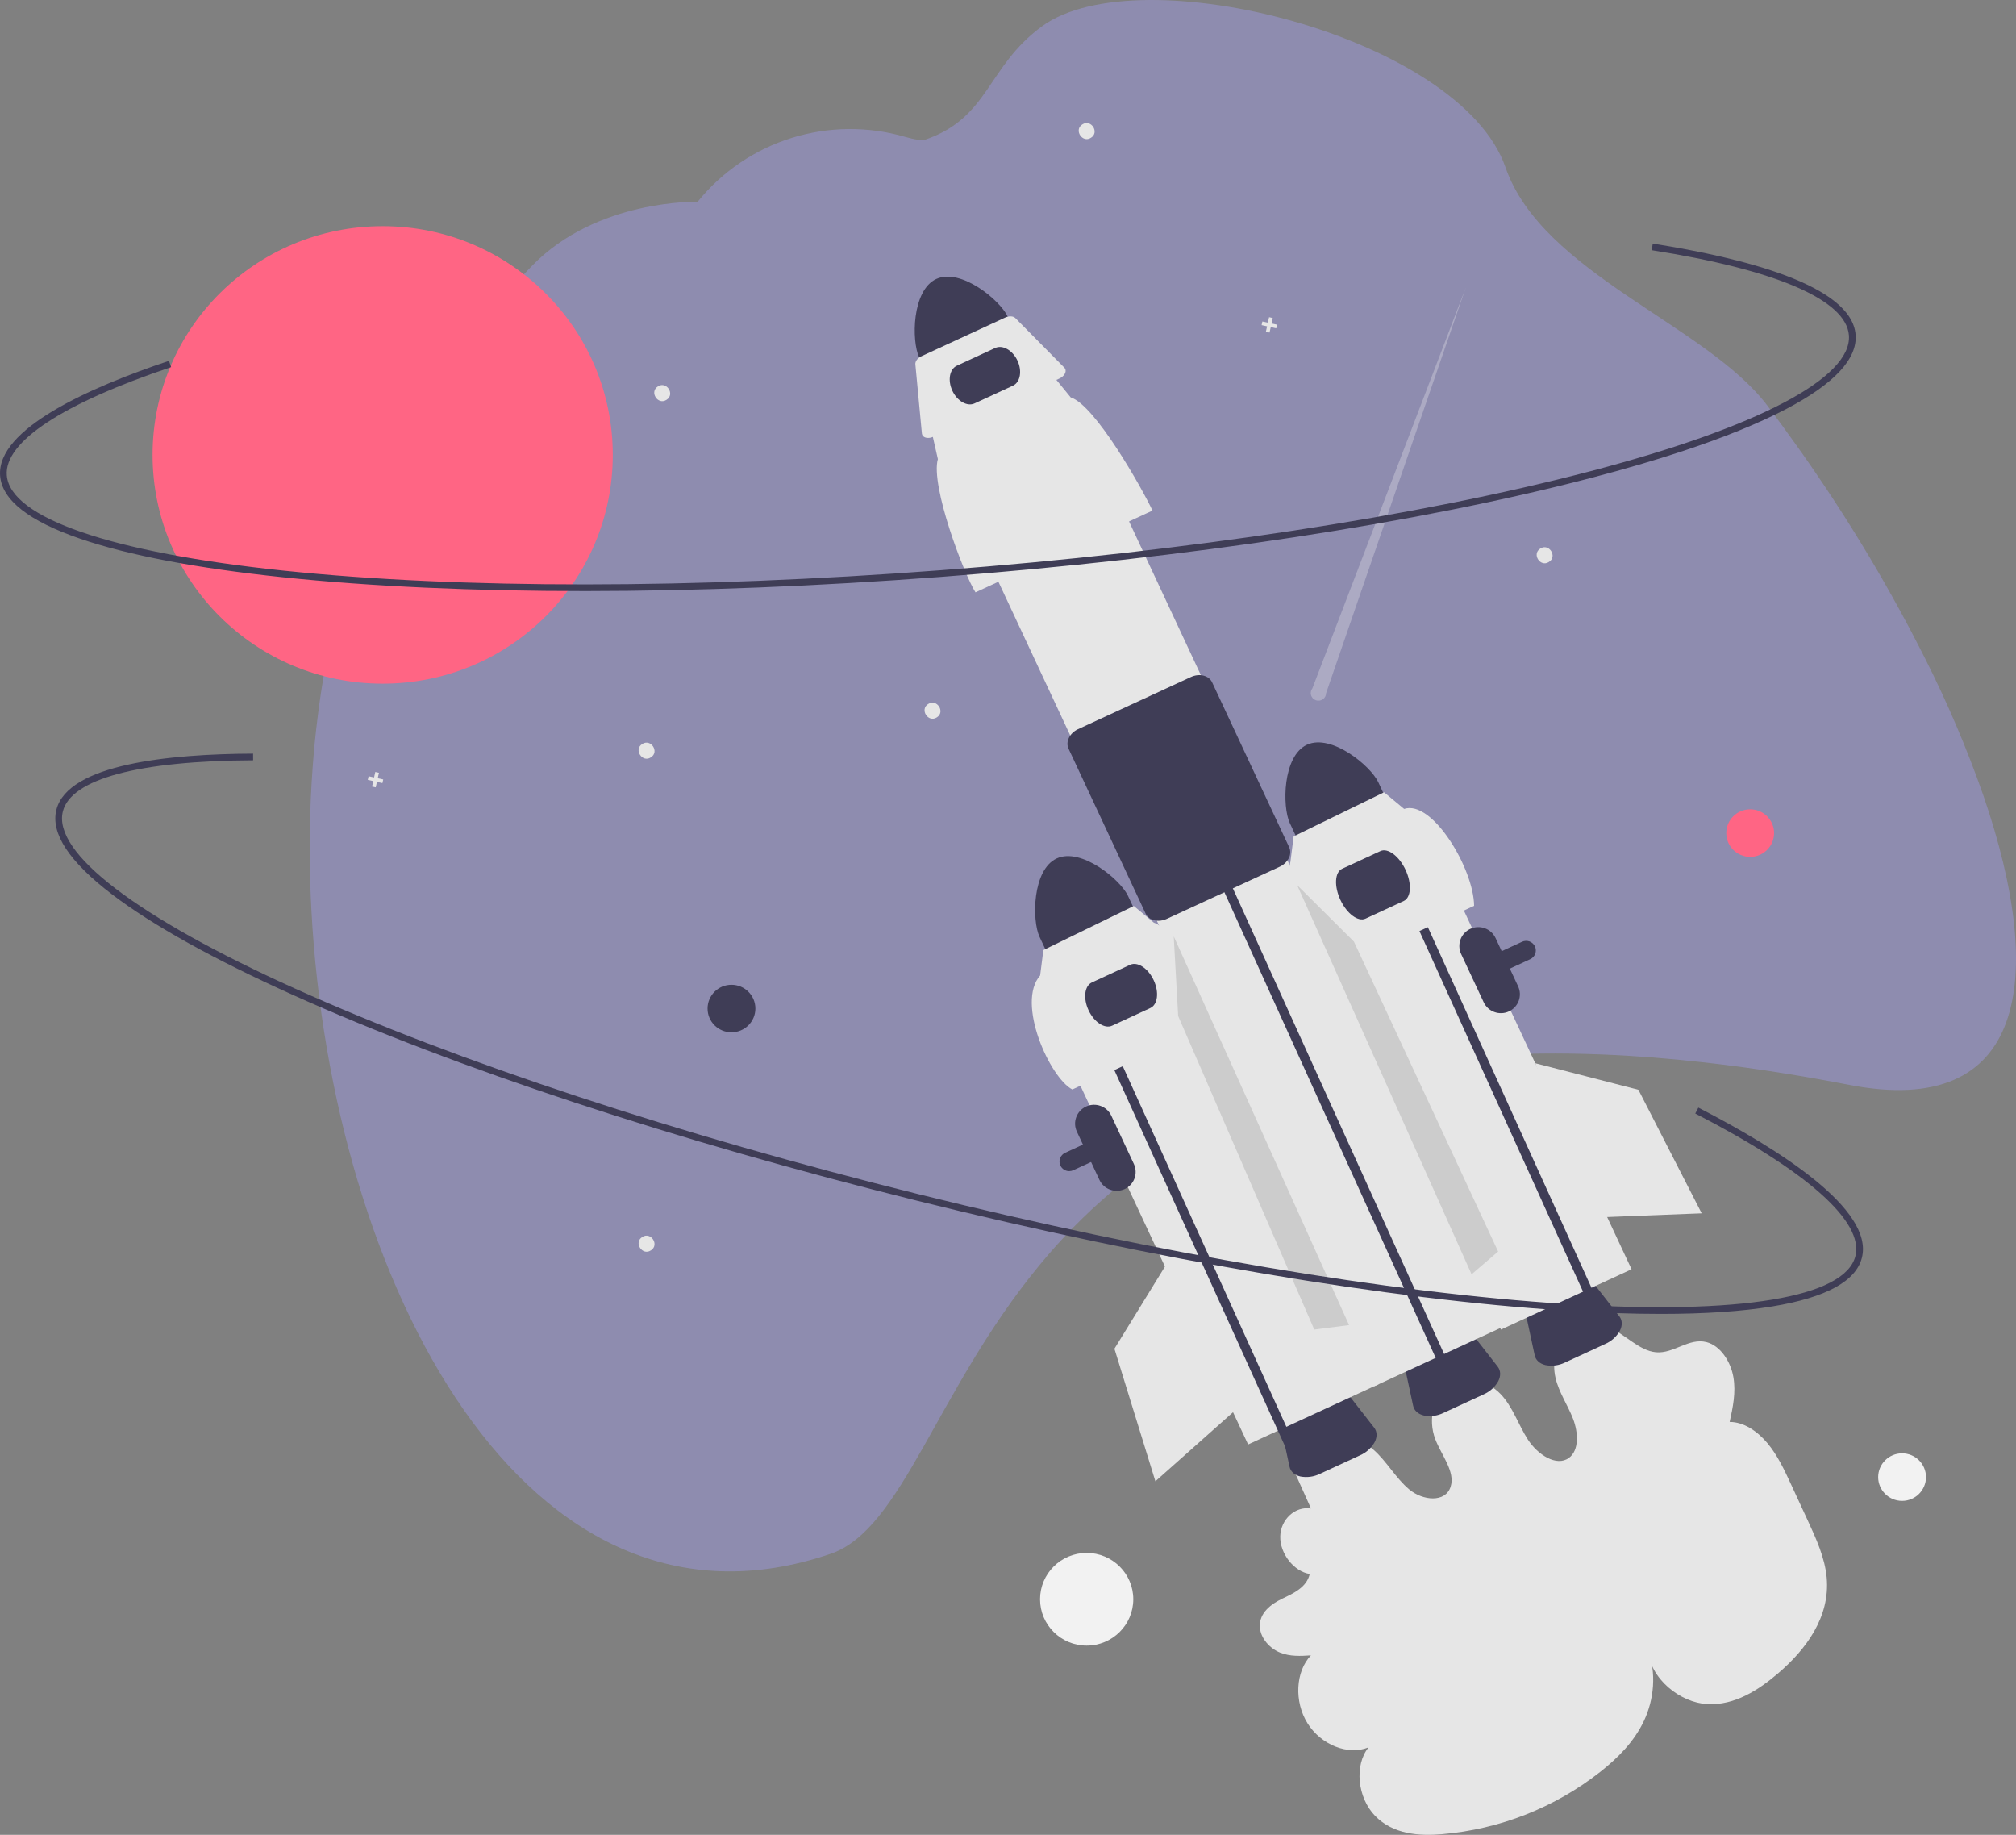 <svg width="111" height="101" viewBox="0 0 111 101" fill="none" xmlns="http://www.w3.org/2000/svg">
<rect x="0" y="0" width="111" height="101" fill="#808080" stroke="none"/>
<g clip-path="url(#clip0_105_722)">
<path d="M71.115 80.659L72.182 83.036C71.315 82.899 70.508 83.635 70.49 84.58C70.472 85.525 71.246 86.508 72.113 86.642C71.947 87.376 71.232 87.7 70.611 87.996C69.99 88.293 69.321 88.784 69.368 89.566C69.405 90.194 69.927 90.748 70.482 90.971C71.036 91.194 71.618 91.16 72.18 91.122C71.329 92.007 71.246 93.671 71.993 94.864C72.741 96.058 74.234 96.645 75.352 96.186C74.562 97.163 74.734 98.951 75.714 99.959C76.702 100.975 78.135 101.073 79.387 100.966C82.575 100.698 85.613 99.502 88.121 97.526C89.078 96.77 89.972 95.881 90.518 94.722C91.064 93.562 91.225 92.094 90.716 90.774C90.853 92.427 92.518 93.733 94.016 93.806C95.514 93.879 96.821 93.041 97.932 92.085C99.41 90.813 100.778 89.031 100.576 86.832C100.475 85.744 99.997 84.697 99.528 83.683L98.618 81.716C98.251 80.923 97.875 80.116 97.322 79.45C96.769 78.784 96.002 78.268 95.234 78.273C95.41 77.476 95.586 76.649 95.439 75.802C95.292 74.955 94.729 74.078 93.963 73.88C92.988 73.628 92.161 74.522 91.181 74.438C90.237 74.356 89.458 73.415 88.541 73.043C88.164 72.88 87.748 72.831 87.343 72.901C86.938 72.97 86.562 73.156 86.261 73.434C85.68 73.998 85.438 74.95 85.647 75.851C85.829 76.64 86.315 77.336 86.61 78.097C86.905 78.858 86.951 79.837 86.385 80.252C85.701 80.754 84.661 80.072 84.127 79.246C83.593 78.42 83.286 77.42 82.611 76.726C81.814 75.906 80.566 75.714 79.746 76.285C78.925 76.855 78.611 78.133 79.025 79.219C79.363 80.107 80.138 81.005 79.87 81.842C79.585 82.726 78.343 82.614 77.593 81.989C76.843 81.364 76.346 80.424 75.605 79.785C74.853 79.136 73.871 78.852 73.009 79.034C72.572 79.135 72.167 79.343 71.832 79.641C71.497 79.938 71.243 80.314 71.093 80.735" fill="#E6E6E6"/>
<path d="M88.384 73.979L86.171 75.001C85.839 75.164 85.461 75.215 85.097 75.145C84.776 75.07 84.559 74.874 84.501 74.609L83.987 72.219C83.889 71.768 84.265 71.234 84.88 70.95L86.102 70.386C86.717 70.102 87.37 70.161 87.654 70.525L89.16 72.458C89.327 72.672 89.337 72.963 89.188 73.256C89.007 73.578 88.725 73.832 88.384 73.979Z" fill="#3F3D56"/>
<path d="M19.759 29.799C21.84 24.139 25.087 18.974 29.292 14.633C32.86 10.952 38.413 11.105 38.413 11.105L38.444 11.066C39.781 9.428 41.574 8.219 43.599 7.59C45.625 6.962 47.792 6.941 49.829 7.532C50.358 7.683 50.765 7.75 50.959 7.683C54.49 6.454 54.324 3.682 57.371 1.449C62.705 -2.461 80.398 2.018 82.893 9.213C84.915 15.045 93.941 17.871 97.313 22.332C97.841 23.03 98.358 23.735 98.865 24.449C99.103 24.78 99.339 25.114 99.571 25.451C101.96 28.89 104.104 32.491 105.985 36.228C107.219 38.669 108.292 41.188 109.196 43.768C112.713 53.986 111.51 61.598 101.813 59.718C100.665 59.495 99.545 59.295 98.452 59.119C96.87 58.862 95.343 58.651 93.871 58.486C91.889 58.262 90.003 58.115 88.213 58.045C87.612 58.021 87.021 58.005 86.442 57.997C77.872 57.879 71.515 59.482 66.673 61.97C65.852 62.391 65.074 62.836 64.339 63.306C63.216 64.019 62.145 64.808 61.131 65.667C59.728 66.864 58.435 68.181 57.266 69.603L57.202 69.681C51.538 76.567 49.674 84.19 45.734 85.532C28.891 91.27 18.239 70.469 17.147 50.12C17.092 49.095 17.061 48.073 17.055 47.053C17.052 46.598 17.054 46.143 17.062 45.69C17.079 44.507 17.132 43.332 17.22 42.172C17.253 41.728 17.291 41.286 17.334 40.847C17.382 40.374 17.434 39.903 17.494 39.435C17.922 36.007 18.672 32.745 19.759 29.799Z" fill="#8E8CAF"/>
<path d="M71.962 40.994C70.617 41.617 70.595 44.404 71.016 45.307L71.781 46.943L76.653 44.693L75.888 43.058C75.466 42.155 73.308 40.374 71.962 40.994Z" fill="#3F3D56"/>
<path d="M58.869 64.467C58.784 64.467 58.699 64.447 58.623 64.407C58.547 64.368 58.482 64.311 58.433 64.241C58.383 64.171 58.352 64.091 58.341 64.006C58.33 63.922 58.339 63.836 58.369 63.756C58.393 63.691 58.429 63.63 58.477 63.579C58.524 63.528 58.581 63.487 58.645 63.458L83.805 51.84C83.869 51.81 83.937 51.794 84.007 51.791C84.077 51.788 84.147 51.799 84.213 51.822C84.278 51.846 84.339 51.883 84.39 51.93C84.442 51.977 84.483 52.033 84.513 52.096C84.572 52.224 84.578 52.369 84.53 52.501C84.481 52.633 84.382 52.74 84.254 52.8L59.093 64.418C59.023 64.45 58.947 64.467 58.869 64.467Z" fill="#3F3D56"/>
<path d="M78.551 45.735L71.359 49.056L82.641 73.189L89.833 69.868L78.551 45.735Z" fill="#E6E6E6"/>
<path d="M51.552 15.356C50.207 15.979 50.185 18.766 50.607 19.669L51.371 21.304L56.243 19.055L55.479 17.42C55.056 16.517 52.898 14.736 51.552 15.356Z" fill="#3F3D56"/>
<path d="M81.69 76.754L79.477 77.775C79.144 77.939 78.766 77.989 78.402 77.919C78.081 77.844 77.864 77.649 77.807 77.383L77.292 74.993C77.195 74.542 77.57 74.009 78.185 73.725L79.407 73.16C80.022 72.876 80.675 72.935 80.959 73.3L82.465 75.233C82.632 75.447 82.642 75.738 82.493 76.03C82.312 76.352 82.03 76.606 81.69 76.754Z" fill="#3F3D56"/>
<path d="M74.885 80.109L72.672 81.131C72.34 81.294 71.962 81.344 71.598 81.275C71.277 81.199 71.059 81.004 71.002 80.739L70.487 78.348C70.39 77.897 70.766 77.364 71.381 77.08L72.603 76.516C73.218 76.231 73.871 76.29 74.155 76.655L75.661 78.588C75.828 78.802 75.838 79.093 75.689 79.385C75.508 79.707 75.225 79.961 74.885 80.109Z" fill="#3F3D56"/>
<path d="M60.06 24.202L52.868 27.523L75.673 76.305L82.865 72.984L60.06 24.202Z" fill="#E6E6E6"/>
<path d="M67.522 49.349L66.716 47.584L67.18 47.372L67.985 49.131L79.635 74.803L79.171 75.017" fill="#3F3D56"/>
<path d="M76.625 47.882L75.818 46.118L76.282 45.905L77.087 47.664L88.737 73.336L88.273 73.55" fill="#3F3D56"/>
<path d="M63.455 28.106L53.71 32.606C53.089 31.647 51.219 26.731 51.639 25.272L51.324 23.882L58.052 20.775L58.953 21.876C60.29 22.283 62.893 26.901 63.455 28.106Z" fill="#E6E6E6"/>
<path d="M58.334 20.834L51.39 24.04C51.134 24.159 50.861 24.115 50.78 23.943C50.769 23.918 50.762 23.892 50.759 23.865L50.4 20.054C50.384 19.891 50.525 19.706 50.739 19.607L55.344 17.481C55.559 17.382 55.792 17.395 55.907 17.511L58.605 20.242C58.743 20.381 58.668 20.62 58.438 20.776C58.405 20.798 58.37 20.817 58.334 20.834Z" fill="#E6E6E6"/>
<path d="M63.78 50.685C63.705 50.685 63.63 50.676 63.557 50.659C63.454 50.638 63.357 50.593 63.274 50.529C63.191 50.465 63.123 50.383 63.077 50.289L58.832 41.208C58.657 40.832 58.892 40.352 59.358 40.137L65.574 37.266C66.04 37.051 66.561 37.182 66.737 37.558L70.982 46.639C71.025 46.735 71.045 46.839 71.04 46.943C71.036 47.047 71.008 47.15 70.958 47.242C70.849 47.45 70.672 47.615 70.457 47.711L64.24 50.581C64.096 50.648 63.939 50.684 63.78 50.685Z" fill="#3F3D56"/>
<path d="M64.63 52.06L57.438 55.381L68.72 79.513L75.912 76.192L64.63 52.06Z" fill="#E6E6E6"/>
<path d="M55.769 21.232L53.66 22.206C53.253 22.394 52.704 22.081 52.436 21.508C52.169 20.935 52.282 20.316 52.689 20.128L54.798 19.154C55.205 18.966 55.754 19.28 56.022 19.852C56.289 20.425 56.176 21.044 55.769 21.232Z" fill="#3F3D56"/>
<path d="M58.181 47.254C56.836 47.876 56.814 50.664 57.236 51.567L58 53.202L62.872 50.952L62.108 49.317C61.685 48.414 59.527 46.633 58.181 47.254Z" fill="#3F3D56"/>
<path d="M35.838 41.689C35.363 42.004 34.877 41.255 35.361 40.954C35.836 40.64 36.322 41.389 35.838 41.689Z" fill="#E6E6E6"/>
<path d="M85.285 30.931C84.81 31.246 84.324 30.497 84.808 30.197C85.283 29.882 85.769 30.631 85.285 30.931Z" fill="#E6E6E6"/>
<path d="M51.583 39.489C51.108 39.803 50.621 39.055 51.105 38.754C51.581 38.44 52.067 39.188 51.583 39.489Z" fill="#E6E6E6"/>
<path d="M35.838 68.828C35.363 69.142 34.877 68.394 35.361 68.093C35.836 67.778 36.322 68.527 35.838 68.828Z" fill="#E6E6E6"/>
<path d="M60.07 7.583C59.595 7.897 59.108 7.149 59.593 6.848C60.068 6.533 60.554 7.282 60.07 7.583Z" fill="#E6E6E6"/>
<path d="M36.699 22.008C36.224 22.322 35.738 21.573 36.222 21.273C36.697 20.958 37.183 21.707 36.699 22.008Z" fill="#E6E6E6"/>
<path d="M70.313 17.872L70.011 17.806L70.077 17.506L69.876 17.462L69.809 17.762L69.507 17.697L69.463 17.897L69.765 17.963L69.699 18.263L69.9 18.307L69.967 18.007L70.269 18.073L70.313 17.872Z" fill="#E6E6E6"/>
<path d="M21.1 42.906L20.798 42.84L20.864 42.539L20.663 42.495L20.596 42.796L20.294 42.73L20.25 42.93L20.552 42.996L20.486 43.297L20.688 43.34L20.754 43.04L21.056 43.106L21.1 42.906Z" fill="#E6E6E6"/>
<path d="M83.08 55.675C82.828 55.791 82.541 55.803 82.28 55.708C82.02 55.614 81.808 55.42 81.691 55.17L80.447 52.51C80.331 52.26 80.319 51.974 80.414 51.716C80.509 51.457 80.704 51.247 80.955 51.131C81.207 51.015 81.494 51.003 81.754 51.097C82.014 51.191 82.226 51.385 82.344 51.634L83.587 54.295C83.704 54.545 83.716 54.831 83.621 55.089C83.525 55.348 83.331 55.559 83.08 55.675Z" fill="#3F3D56"/>
<path d="M61.923 65.455C61.672 65.57 61.384 65.582 61.124 65.488C60.864 65.393 60.652 65.2 60.535 64.95L59.291 62.289C59.174 62.039 59.162 61.754 59.258 61.495C59.353 61.237 59.547 61.026 59.799 60.91C60.05 60.794 60.337 60.782 60.598 60.877C60.858 60.971 61.07 61.164 61.187 61.414L62.431 64.075C62.547 64.324 62.559 64.61 62.464 64.869C62.369 65.128 62.174 65.338 61.923 65.455Z" fill="#3F3D56"/>
<path d="M81.163 49.862L72.823 53.713C72.292 52.892 70.692 48.684 71.051 47.436L71.227 46.04L76.207 43.612L77.311 44.529C78.865 44.007 81.151 47.836 81.163 49.862Z" fill="#E6E6E6"/>
<path d="M77.291 49.595L75.182 50.569C74.775 50.756 74.156 50.293 73.802 49.536C73.448 48.779 73.491 48.009 73.898 47.822L76.007 46.848C76.414 46.66 77.034 47.123 77.388 47.88C77.742 48.638 77.698 49.407 77.291 49.595Z" fill="#3F3D56"/>
<path d="M59.404 54.606L58.597 52.841L59.062 52.628L59.866 54.387L71.517 80.06L71.053 80.274" fill="#3F3D56"/>
<path d="M67.383 56.121L59.043 59.972C57.812 59.341 55.932 55.209 57.27 53.696L57.447 52.299L62.427 49.871L63.53 50.788C64.674 51.137 66.902 55.089 67.383 56.121Z" fill="#E6E6E6"/>
<path d="M63.339 55.487L61.23 56.461C60.823 56.649 60.242 56.268 59.936 55.612C59.629 54.956 59.711 54.269 60.117 54.081L62.227 53.107C62.634 52.919 63.214 53.3 63.521 53.956C63.828 54.612 63.746 55.299 63.339 55.487Z" fill="#3F3D56"/>
<path d="M21.069 37.633C28.066 37.633 33.739 31.995 33.739 25.041C33.739 18.087 28.066 12.45 21.069 12.45C14.072 12.45 8.4 18.087 8.4 25.041C8.4 31.995 14.072 37.633 21.069 37.633Z" fill="#FF6584"/>
<path opacity="0.3" d="M73.015 38.156L80.714 15.808L72.26 37.888C72.218 37.941 72.19 38.002 72.177 38.068C72.163 38.133 72.166 38.201 72.185 38.266C72.203 38.33 72.237 38.389 72.283 38.438C72.329 38.486 72.386 38.523 72.45 38.546C72.513 38.568 72.581 38.575 72.648 38.567C72.714 38.558 72.778 38.533 72.833 38.495C72.889 38.457 72.934 38.406 72.966 38.347C72.997 38.288 73.014 38.223 73.015 38.156Z" fill="#F0F0F0"/>
<path d="M92.641 24.835C91.133 25.333 89.463 25.822 87.628 26.302C78.139 28.785 65.42 30.722 51.814 31.756C38.208 32.79 25.34 32.797 15.582 31.777C10.828 31.28 7.068 30.565 4.407 29.652C1.589 28.686 0.108 27.521 0.006 26.191C-0.194 23.6 4.952 21.319 9.304 19.862L9.421 20.209C3.445 22.21 0.232 24.325 0.374 26.163C0.554 28.505 6.111 30.418 15.62 31.412C25.358 32.43 38.201 32.423 51.786 31.39C65.37 30.358 78.066 28.425 87.534 25.948C96.781 23.528 101.981 20.797 101.801 18.456C101.651 16.511 97.795 14.848 90.942 13.772L91 13.41C95.979 14.192 101.959 15.697 102.169 18.428C102.271 19.758 100.986 21.133 98.349 22.514C96.845 23.301 94.935 24.077 92.641 24.835Z" fill="#3F3D56"/>
<path d="M96.364 47.167C97.091 47.167 97.68 46.581 97.68 45.859C97.68 45.136 97.091 44.55 96.364 44.55C95.636 44.55 95.047 45.136 95.047 45.859C95.047 46.581 95.636 47.167 96.364 47.167Z" fill="#FF6584"/>
<path d="M104.728 82.618C105.455 82.618 106.044 82.032 106.044 81.31C106.044 80.587 105.455 80.001 104.728 80.001C104.001 80.001 103.411 80.587 103.411 81.31C103.411 82.032 104.001 82.618 104.728 82.618Z" fill="#F2F2F2"/>
<path d="M59.832 90.584C61.249 90.584 62.398 89.442 62.398 88.033C62.398 86.625 61.249 85.483 59.832 85.483C58.414 85.483 57.265 86.625 57.265 88.033C57.265 89.442 58.414 90.584 59.832 90.584Z" fill="#F2F2F2"/>
<path d="M40.274 56.824C41.001 56.824 41.591 56.239 41.591 55.516C41.591 54.794 41.001 54.208 40.274 54.208C39.547 54.208 38.958 54.794 38.958 55.516C38.958 56.239 39.547 56.824 40.274 56.824Z" fill="#3F3D56"/>
<path d="M84.531 58.527L90.21 59.988L93.694 66.789L87.805 67.018L84.531 58.527Z" fill="#E6E6E6"/>
<path d="M71.421 48.724L74.547 51.832L82.486 68.892L81.025 70.147L71.421 48.724Z" fill="#CCCCCC"/>
<path d="M64.624 51.542L64.869 55.93L72.363 73.188L74.279 72.942L64.624 51.542Z" fill="#CCCCCC"/>
<path d="M64.419 69.269L61.36 74.244L63.615 81.539L68.008 77.633L64.419 69.269Z" fill="#E6E6E6"/>
<path d="M91.441 72.326C89.853 72.326 88.112 72.266 86.219 72.147C76.426 71.529 63.741 69.38 50.502 66.097C37.262 62.814 25.049 58.788 16.112 54.761C11.758 52.799 8.417 50.942 6.181 49.242C3.814 47.441 2.778 45.872 3.103 44.578C3.736 42.056 9.343 41.504 13.935 41.485L13.937 41.852C7.631 41.878 3.91 42.877 3.461 44.666C2.889 46.945 7.555 50.502 16.264 54.427C25.181 58.445 37.372 62.463 50.591 65.741C63.81 69.019 76.471 71.165 86.242 71.781C95.784 72.384 101.586 71.422 102.158 69.143C102.633 67.251 99.501 64.464 93.34 61.295L93.51 60.97C97.986 63.272 103.183 66.575 102.516 69.232C102.191 70.527 100.535 71.428 97.594 71.912C95.918 72.188 93.858 72.326 91.441 72.326Z" fill="#3F3D56"/>
</g>
<defs>
<clipPath id="clip0_105_722">
<rect width="111" height="101" fill="white"/>
</clipPath>
</defs>
</svg>
